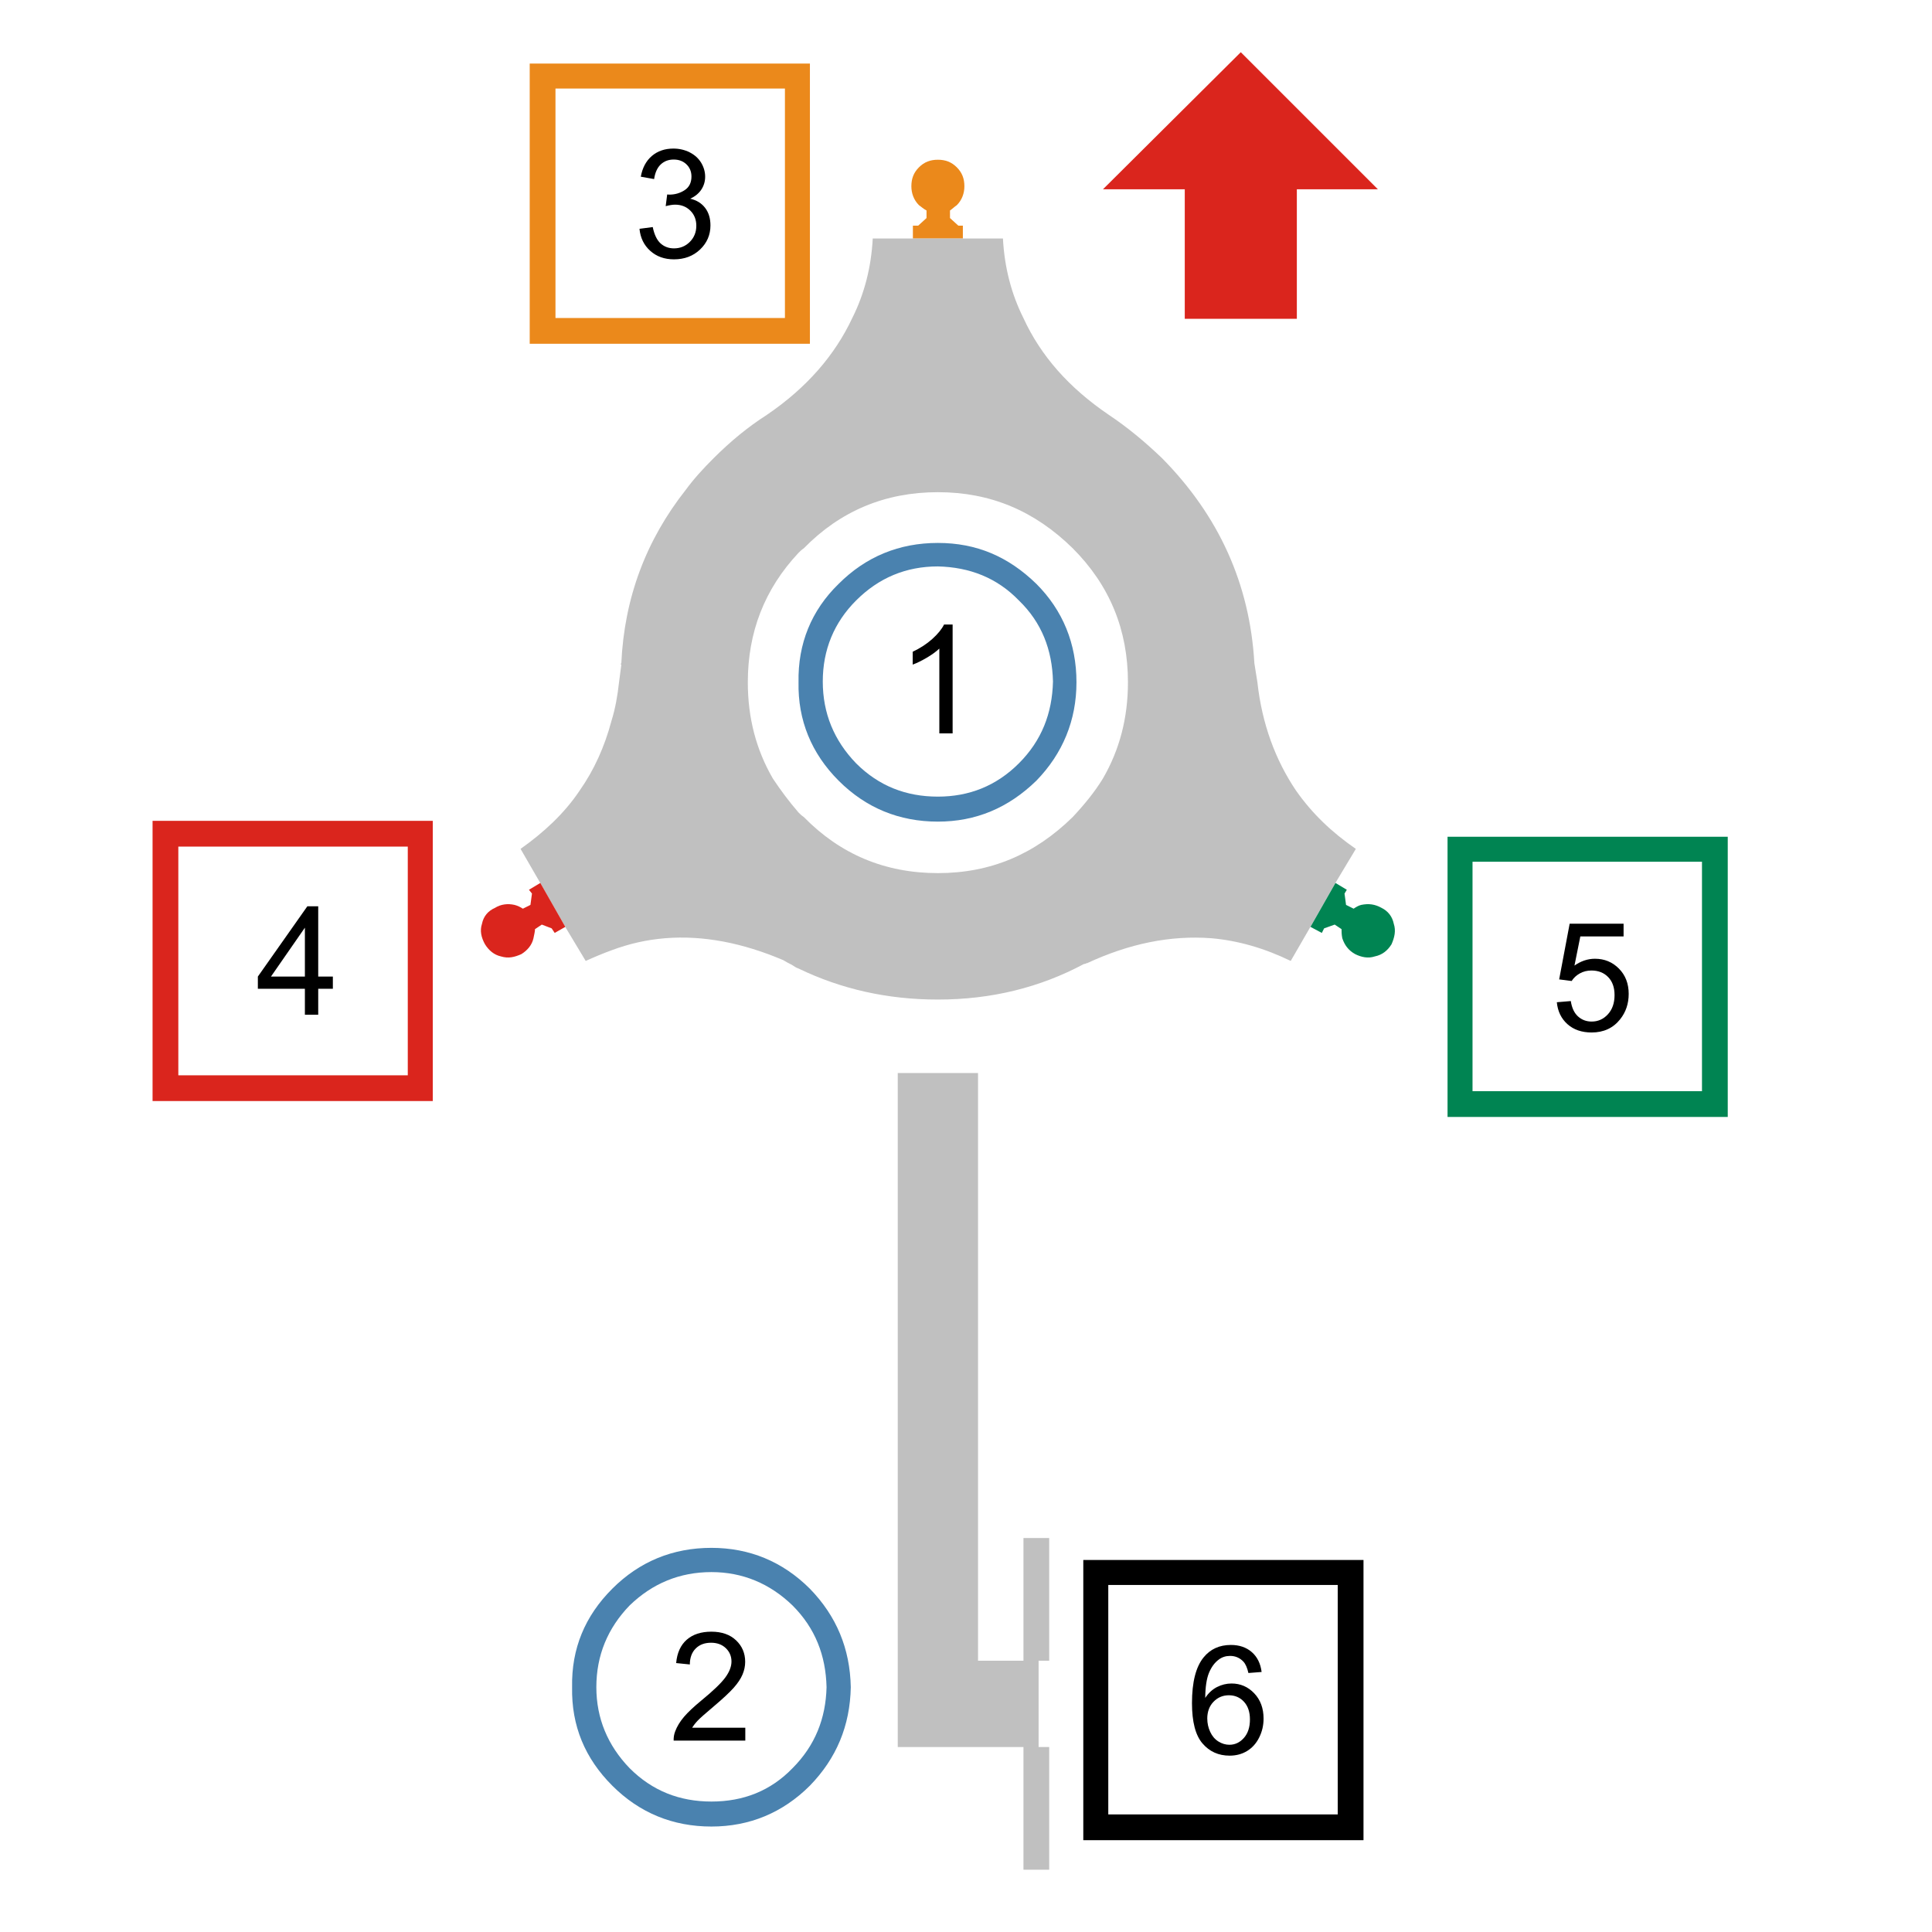 <?xml version="1.0" encoding="UTF-8"?>
<!DOCTYPE svg PUBLIC "-//W3C//DTD SVG 1.1//EN" "http://www.w3.org/Graphics/SVG/1.1/DTD/svg11.dtd">
<!-- Creator: CorelDRAW -->
<svg xmlns="http://www.w3.org/2000/svg" xml:space="preserve" width="90mm" height="90mm" style="shape-rendering:geometricPrecision; text-rendering:geometricPrecision; image-rendering:optimizeQuality; fill-rule:evenodd; clip-rule:evenodd"
viewBox="0 0 90 90"
 xmlns:xlink="http://www.w3.org/1999/xlink">
 <defs>
  <style type="text/css">
   <![CDATA[
    .fil6 {fill:none;fill-rule:nonzero}
    .fil5 {fill:black;fill-rule:nonzero}
    .fil3 {fill:silver;fill-rule:nonzero}
    .fil0 {fill:#008452;fill-rule:nonzero}
    .fil4 {fill:#4A82AF;fill-rule:nonzero}
    .fil1 {fill:#DA251D;fill-rule:nonzero}
    .fil2 {fill:#EB891B;fill-rule:nonzero}
   ]]>
  </style>
 </defs>
 <g id="Слой_x0020_1">
  <g id="_163597832">
   <g>
    <path id="_163598480" class="fil0" d="M80.485 52.032l0 -13.053 -13.053 0 0 13.053 13.053 0zm-1.2 -11.889l0 0 0 10.689 -10.689 0 0 -10.689 10.689 0z"/>
    <polygon id="_163597712" class="fil1" points="60.412,8.817 64.187,8.817 57.801,2.432 51.381,8.817 55.191,8.817 55.191,14.85 60.412,14.85 "/>
    <path id="_163604360" class="fil2" d="M44.925 8.676c0,-0.353 -0.106,-0.635 -0.353,-0.882 -0.247,-0.247 -0.529,-0.353 -0.882,-0.353 -0.353,0 -0.635,0.106 -0.882,0.353 -0.247,0.247 -0.353,0.529 -0.353,0.882 0,0.318 0.106,0.635 0.353,0.882 0.106,0.071 0.212,0.176 0.353,0.247l0 0.353 -0.388 0.353 -0.247 0 0 0.6 2.328 0 0 -0.6 -0.212 0 -0.388 -0.353 0 -0.353c0.106,-0.071 0.212,-0.176 0.318,-0.247 0.247,-0.247 0.353,-0.564 0.353,-0.882z"/>
    <path id="_163611416" class="fil3" d="M46.724 11.11l-1.87 0 -2.328 0 -1.87 0c-0.071,1.341 -0.388,2.575 -0.953,3.704 -0.811,1.729 -2.117,3.246 -3.986,4.516 -0.882,0.564 -1.693,1.235 -2.47,2.011 -0.494,0.494 -0.917,0.953 -1.305,1.482 -1.835,2.328 -2.858,5.009 -2.999,8.079 -0.035,0 -0.035,0.035 0,0.07l-0.106 0.811c-0.07,0.635 -0.176,1.235 -0.353,1.799 -0.318,1.199 -0.811,2.293 -1.482,3.246 -0.706,1.058 -1.658,1.94 -2.752,2.716l0.917 1.587 1.164 2.046 0.953 1.587c0.388,-0.176 0.811,-0.353 1.199,-0.494 0.847,-0.317 1.658,-0.494 2.505,-0.564 1.764,-0.141 3.598,0.212 5.503,1.023 0.106,0.07 0.247,0.141 0.388,0.212 0.106,0.071 0.212,0.141 0.318,0.176 1.976,0.953 4.128,1.446 6.491,1.446 2.505,0 4.763,-0.564 6.809,-1.658 0.035,0 0.07,0 0.106,-0.035l0.035 0c1.976,-0.917 3.881,-1.305 5.785,-1.164 1.235,0.106 2.47,0.459 3.704,1.058l0.917 -1.587 1.164 -2.046 0.953 -1.587c-1.129,-0.776 -2.046,-1.658 -2.787,-2.716 -0.953,-1.411 -1.587,-3.104 -1.799,-5.045l-0.141 -0.882c-0.212,-3.704 -1.658,-6.879 -4.304,-9.56 -0.811,-0.776 -1.623,-1.446 -2.47,-2.011 -1.87,-1.27 -3.175,-2.752 -3.986,-4.516 -0.564,-1.129 -0.882,-2.364 -0.953,-3.704zm-3.034 11.818l0 0c2.469,0 4.516,0.882 6.279,2.611 1.729,1.729 2.575,3.81 2.575,6.244 0,1.658 -0.388,3.14 -1.164,4.48 -0.388,0.635 -0.882,1.235 -1.411,1.799 -1.764,1.729 -3.81,2.611 -6.279,2.611 -2.469,0 -4.551,-0.882 -6.244,-2.611 -0.106,-0.071 -0.176,-0.141 -0.247,-0.212 -0.459,-0.529 -0.847,-1.058 -1.199,-1.587 -0.776,-1.341 -1.164,-2.822 -1.164,-4.48 0,-2.328 0.776,-4.339 2.364,-6.032 0.071,-0.07 0.141,-0.141 0.247,-0.212 1.693,-1.729 3.775,-2.611 6.244,-2.611z"/>
    <path id="_163606880" class="fil4" d="M43.69 25.292c-1.799,0 -3.351,0.635 -4.621,1.905 -1.27,1.235 -1.905,2.787 -1.87,4.586 -0.035,1.764 0.6,3.316 1.87,4.586 1.27,1.27 2.822,1.905 4.621,1.905 1.764,0 3.281,-0.635 4.586,-1.905 1.235,-1.27 1.87,-2.822 1.87,-4.586 0,-1.799 -0.635,-3.351 -1.87,-4.586 -1.305,-1.27 -2.787,-1.905 -4.586,-1.905zm0 1.094l0 0c1.482,0.035 2.752,0.529 3.775,1.587 1.058,1.023 1.552,2.293 1.587,3.775 -0.035,1.482 -0.529,2.752 -1.587,3.81 -1.058,1.058 -2.328,1.552 -3.775,1.552 -1.482,0 -2.752,-0.494 -3.81,-1.552 -1.023,-1.058 -1.552,-2.328 -1.552,-3.81 0,-1.482 0.529,-2.752 1.552,-3.775 1.058,-1.058 2.328,-1.587 3.81,-1.587z"/>
    <path id="_163606808" class="fil1" d="M24.64 41.449l0.141 0.176 -0.071 0.529 -0.353 0.176c-0.106,-0.071 -0.247,-0.141 -0.388,-0.176 -0.318,-0.071 -0.635,-0.035 -0.917,0.141 -0.318,0.141 -0.529,0.388 -0.6,0.741 -0.106,0.318 -0.035,0.635 0.141,0.953 0.176,0.282 0.423,0.494 0.741,0.564 0.353,0.106 0.635,0.035 0.953,-0.106 0.282,-0.176 0.494,-0.423 0.564,-0.741 0.035,-0.176 0.071,-0.318 0.071,-0.423l0.318 -0.212 0.459 0.176 0.141 0.212 0.494 -0.282 -1.164 -2.046 -0.529 0.318z"/>
    <path id="_163606784" class="fil0" d="M62.634 41.625l0.106 -0.176 -0.529 -0.318 -1.164 2.046 0.529 0.282 0.106 -0.212 0.494 -0.176 0.318 0.212c0,0.106 0,0.247 0.035,0.423 0.106,0.318 0.282,0.564 0.6,0.741 0.282,0.141 0.6,0.212 0.917,0.106 0.353,-0.071 0.6,-0.282 0.776,-0.564 0.141,-0.318 0.212,-0.635 0.106,-0.953 -0.071,-0.353 -0.282,-0.6 -0.565,-0.741 -0.318,-0.176 -0.6,-0.212 -0.953,-0.141 -0.141,0.035 -0.247,0.106 -0.353,0.176l-0.353 -0.176 -0.071 -0.529z"/>
    <path id="_163606760" class="fil2" d="M24.676 2.961l0 13.053 13.053 0 0 -13.053 -13.053 0zm1.2 11.853l0 0 0 -10.689 10.689 0 0 10.689 -10.689 0z"/>
    <path id="_163608008" class="fil1" d="M20.16 51.291l0 -13.053 -13.053 0 0 13.053 13.053 0zm-1.164 -11.853l0 0 0 10.654 -10.689 0 0 -10.654 10.689 0z"/>
    <polygon id="_163607840" class="fil3" points="45.56,49.986 41.821,49.986 41.821,81.383 47.677,81.383 47.677,87.098 48.876,87.098 48.876,81.383 48.382,81.383 48.382,77.362 48.876,77.362 48.876,71.647 47.677,71.647 47.677,77.362 45.56,77.362 "/>
    <path id="_163607768" class="fil5" d="M50.464 72.67l0 13.053 13.053 0 0 -13.053 -13.053 0zm1.164 11.853l0 0 0 -10.689 10.689 0 0 10.689 -10.689 0z"/>
    <path id="_163607528" class="fil4" d="M39.633 78.596c-0.035,-1.799 -0.67,-3.316 -1.905,-4.586 -1.27,-1.27 -2.822,-1.905 -4.586,-1.905 -1.799,0 -3.351,0.635 -4.621,1.905 -1.27,1.27 -1.905,2.787 -1.87,4.586 -0.035,1.799 0.6,3.316 1.87,4.586 1.27,1.27 2.822,1.905 4.621,1.905 1.764,0 3.316,-0.635 4.586,-1.905 1.235,-1.27 1.87,-2.787 1.905,-4.586zm-2.716 -3.81l0 0c1.058,1.058 1.552,2.328 1.587,3.81 -0.035,1.446 -0.529,2.716 -1.587,3.775 -1.023,1.058 -2.293,1.552 -3.775,1.552 -1.482,0 -2.752,-0.494 -3.81,-1.552 -1.023,-1.058 -1.552,-2.328 -1.552,-3.775 0,-1.482 0.529,-2.752 1.552,-3.81 1.058,-1.023 2.328,-1.552 3.81,-1.552 1.446,0 2.716,0.529 3.775,1.552z"/>
    <polygon id="_163607264" class="fil6" points="87.787,0.033 -0.407,0.033 -0.407,88.227 87.787,88.227 "/>
   </g>
   <g>
    <path id="_163597544" class="fil5" d="M72.523 46.688l0.651 -0.055c0.048,0.318 0.16,0.555 0.335,0.715 0.176,0.16 0.388,0.24 0.636,0.24 0.299,0 0.551,-0.113 0.757,-0.338 0.207,-0.226 0.31,-0.524 0.31,-0.896 0,-0.354 -0.099,-0.633 -0.297,-0.837 -0.199,-0.205 -0.459,-0.307 -0.781,-0.307 -0.2,0 -0.38,0.046 -0.541,0.136 -0.161,0.09 -0.287,0.208 -0.379,0.353l-0.582 -0.075 0.489 -2.594 2.512 0 0 0.593 -2.015 0 -0.273 1.357c0.303,-0.212 0.622,-0.318 0.955,-0.318 0.441,0 0.812,0.153 1.116,0.459 0.303,0.306 0.455,0.699 0.455,1.178 0,0.457 -0.134,0.853 -0.4,1.185 -0.325,0.408 -0.767,0.613 -1.326,0.613 -0.46,0 -0.835,-0.128 -1.125,-0.386 -0.29,-0.258 -0.456,-0.599 -0.497,-1.023z"/>
   </g>
   <g>
    <path id="_163600472" class="fil5" d="M29.787 10.659l0.62 -0.082c0.072,0.352 0.193,0.604 0.363,0.76 0.172,0.155 0.38,0.233 0.626,0.233 0.292,0 0.539,-0.101 0.74,-0.303 0.2,-0.202 0.301,-0.453 0.301,-0.751 0,-0.285 -0.093,-0.52 -0.279,-0.704 -0.187,-0.185 -0.423,-0.278 -0.71,-0.278 -0.118,0 -0.263,0.024 -0.437,0.069l0.069 -0.544c0.041,0.005 0.074,0.007 0.1,0.007 0.263,0 0.501,-0.069 0.713,-0.207 0.212,-0.138 0.318,-0.35 0.318,-0.637 0,-0.227 -0.078,-0.416 -0.232,-0.565 -0.154,-0.149 -0.353,-0.225 -0.596,-0.225 -0.241,0 -0.442,0.076 -0.602,0.227 -0.161,0.152 -0.265,0.38 -0.31,0.683l-0.62 -0.111c0.075,-0.416 0.248,-0.738 0.516,-0.967 0.269,-0.228 0.603,-0.343 1.003,-0.343 0.275,0 0.529,0.06 0.761,0.177 0.232,0.119 0.409,0.28 0.533,0.484 0.122,0.205 0.185,0.421 0.185,0.651 0,0.217 -0.059,0.416 -0.176,0.596 -0.118,0.179 -0.29,0.321 -0.52,0.427 0.299,0.068 0.53,0.212 0.696,0.429 0.165,0.216 0.247,0.488 0.247,0.814 0,0.441 -0.16,0.815 -0.482,1.122 -0.321,0.307 -0.728,0.46 -1.219,0.46 -0.443,0 -0.811,-0.132 -1.104,-0.396 -0.293,-0.263 -0.46,-0.606 -0.501,-1.027z"/>
   </g>
   <g>
    <path id="_163603904" class="fil5" d="M14.203 47.27l0 -1.209 -2.191 0 0 -0.569 2.305 -3.273 0.507 0 0 3.273 0.682 0 0 0.569 -0.682 0 0 1.209 -0.621 0zm0 -1.778l0 -2.277 -1.58 2.277 1.58 0z"/>
   </g>
   <g>
    <path id="_163600424" class="fil5" d="M58.772 77.887l-0.616 0.048c-0.055,-0.243 -0.133,-0.421 -0.234,-0.53 -0.168,-0.178 -0.375,-0.266 -0.621,-0.266 -0.198,0 -0.37,0.055 -0.52,0.166 -0.195,0.142 -0.349,0.35 -0.462,0.623 -0.112,0.273 -0.171,0.662 -0.175,1.168 0.149,-0.227 0.332,-0.396 0.548,-0.507 0.215,-0.109 0.442,-0.165 0.678,-0.165 0.414,0 0.765,0.152 1.056,0.456 0.29,0.304 0.436,0.697 0.436,1.179 0,0.318 -0.069,0.612 -0.206,0.884 -0.136,0.272 -0.325,0.481 -0.563,0.626 -0.239,0.145 -0.509,0.216 -0.813,0.216 -0.517,0 -0.938,-0.189 -1.264,-0.57 -0.327,-0.38 -0.489,-1.007 -0.489,-1.879 0,-0.976 0.18,-1.685 0.541,-2.128 0.314,-0.386 0.737,-0.58 1.271,-0.58 0.396,0 0.722,0.112 0.976,0.335 0.254,0.222 0.406,0.53 0.456,0.923zm-2.532 2.177c0,0.214 0.046,0.419 0.136,0.614 0.09,0.195 0.217,0.343 0.38,0.446 0.163,0.102 0.335,0.154 0.514,0.154 0.262,0 0.487,-0.106 0.675,-0.318 0.188,-0.212 0.282,-0.499 0.282,-0.861 0,-0.349 -0.093,-0.624 -0.279,-0.826 -0.186,-0.201 -0.42,-0.301 -0.702,-0.301 -0.281,0 -0.518,0.1 -0.714,0.301 -0.195,0.201 -0.293,0.465 -0.293,0.79z"/>
   </g>
   <g>
    <path id="_163600136" class="fil5" d="M44.378 34.164l-0.62 0 0 -3.951c-0.149,0.142 -0.345,0.285 -0.587,0.427 -0.243,0.142 -0.461,0.249 -0.654,0.32l0 -0.599c0.347,-0.164 0.65,-0.361 0.91,-0.593 0.259,-0.233 0.443,-0.457 0.551,-0.676l0.399 0 0 5.072z"/>
   </g>
   <g>
    <path id="_163600352" class="fil5" d="M34.719 80.487l0 0.596 -3.338 0c-0.005,-0.149 0.019,-0.293 0.072,-0.43 0.085,-0.228 0.221,-0.452 0.408,-0.673 0.188,-0.22 0.459,-0.475 0.811,-0.764 0.549,-0.45 0.921,-0.807 1.114,-1.07 0.193,-0.262 0.289,-0.512 0.289,-0.746 0,-0.246 -0.088,-0.453 -0.263,-0.622 -0.176,-0.168 -0.406,-0.253 -0.688,-0.253 -0.299,0 -0.537,0.089 -0.716,0.269 -0.18,0.179 -0.271,0.427 -0.273,0.743l-0.637 -0.065c0.043,-0.476 0.208,-0.838 0.493,-1.088 0.285,-0.249 0.668,-0.374 1.148,-0.374 0.484,0 0.868,0.135 1.15,0.403 0.283,0.269 0.424,0.602 0.424,1 0,0.202 -0.041,0.401 -0.125,0.596 -0.082,0.195 -0.22,0.401 -0.411,0.616 -0.192,0.216 -0.51,0.513 -0.956,0.889 -0.372,0.313 -0.61,0.524 -0.716,0.636 -0.106,0.111 -0.193,0.222 -0.262,0.335l2.478 0z"/>
   </g>
  </g>
 </g>
</svg>

